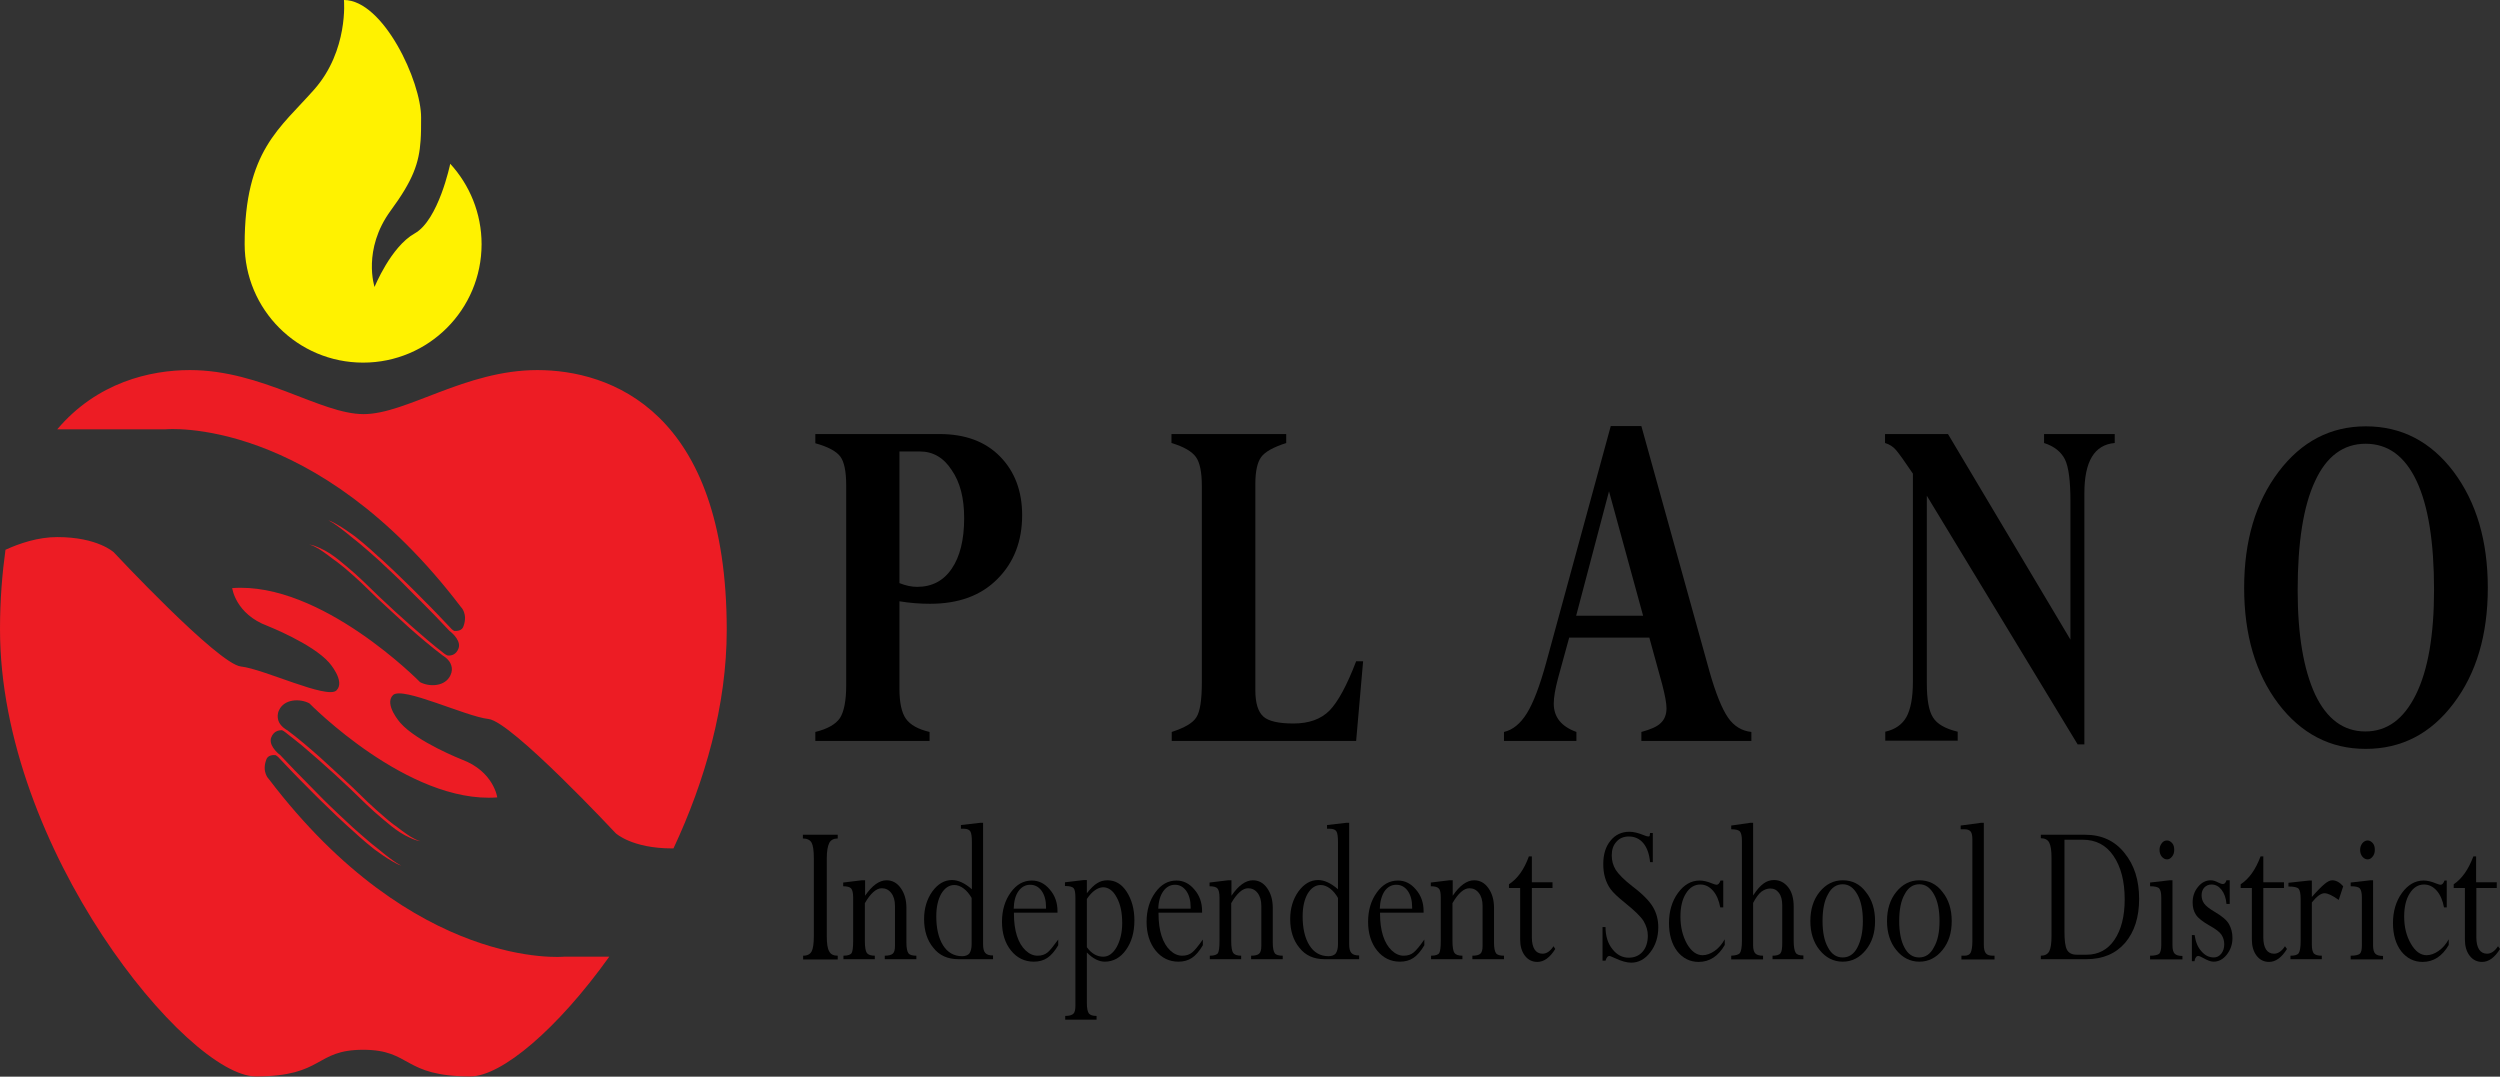<?xml version="1.0" encoding="utf-8"?>
<!-- Generator: Adobe Illustrator 21.0.0, SVG Export Plug-In . SVG Version: 6.00 Build 0)  -->
<svg version="1.1" id="Layer_1" xmlns="http://www.w3.org/2000/svg" xmlns:xlink="http://www.w3.org/1999/xlink" x="0px" y="0px"
	 viewBox="0 0 1004.5 432.6" style="enable-background:new 0 0 1004.5 432.6;" xml:space="preserve">
<rect x="0" y="0" width="1004.5" height="432.6" fill="#333333" stroke="none"/>
<style type="text/css">
	.st0{fill:#ED1C24;}
	.st1{fill:#FFF200;}
</style>
<path class="st0" d="M226.6,384.4c0,0-59.9,5.8-118.6-71.4c0,0-2.9-2.7-1-7.8c0.6-1.7,2.4-1.9,3.7-1.8c0.3,0.2,0.7,0.4,1,0.7l5.7,6
	c1.9,2,3.9,4,5.8,5.9c1.9,2,3.9,3.9,5.9,5.9c2,2,4,3.8,6,5.8l3,2.8c1,0.9,2,1.9,3.1,2.8c2,1.9,4.1,3.7,6.2,5.5l3.2,2.6
	c1.1,0.8,2.2,1.6,3.4,2.4c1.2,0.8,2.3,1.5,3.5,2.2c1.2,0.7,2.4,1.4,3.7,1.8c-1.2-0.6-2.4-1.4-3.5-2.2c-1.1-0.8-2.2-1.6-3.3-2.5
	c-1.1-0.8-2.1-1.8-3.2-2.6c-1.1-0.8-2.1-1.7-3.2-2.6c-2.1-1.8-4.2-3.6-6.2-5.4c-1-0.9-2-1.9-3-2.8l-3-2.8c-2-1.9-4-3.8-5.9-5.7
	c-1.9-2-3.9-3.9-5.8-5.9c-1.9-2-3.9-3.9-5.8-5.9l-5.7-6l0,0c0,0-4.3-3.1-3.8-6.4c0-0.2,0.1-0.5,0.2-0.7c0.9-2.4,2.8-2.9,4.2-2.9
	c0.4,0,1.4,0.8,1.4,0.8c2.3,1.8,4.6,3.6,6.8,5.4c2.2,1.9,4.4,3.8,6.6,5.7c4.4,3.9,8.7,7.8,12.9,11.8l6.3,6.1c2.1,2,4.3,4,6.6,5.9
	c1.1,0.9,2.3,1.9,3.4,2.8c1.2,0.9,2.3,1.8,3.6,2.6c1.3,0.8,2.5,1.5,3.9,2.1c1.3,0.6,2.7,1.2,4.2,1.4c-1.4-0.4-2.7-1.1-3.9-1.8
	c-1.2-0.8-2.4-1.6-3.6-2.5c-1.1-0.9-2.3-1.7-3.5-2.6c-1.2-0.9-2.3-1.8-3.4-2.8c-2.2-1.9-4.4-3.8-6.5-5.8l-6.3-6.1
	c-4.3-4-8.6-8-12.9-11.9c-4.4-3.9-8.8-7.7-13.5-11.2l-0.1,0c0,0-2.7-1.5-3.4-3.9c-0.3-1.2-0.4-2.5,0.3-4c2.1-4.6,8.4-4.8,12.2-2.8
	c0,0,39.7,40.5,75.5,37.8c0,0-1.4-10.4-14.2-15.2c0,0-18-7.1-24.7-14.7c0,0-6.7-7.5-3-11.2c3.7-3.7,29.2,8.6,38.4,9.6
	c9.2,1,51.1,45.9,51.1,45.9s6.5,6.1,22.7,6.1c0.2,0,0.4,0,0.5,0c12.7-27.1,21.4-57.6,21.4-87.8c0-88.3-47.1-104.4-76.1-104.4
	c-29,0-52.6,17.7-69.8,17.7c-17.3,0-40.8-17.7-69.8-17.7c-15.9,0-37.3,4.9-53.3,23.8h43.6c0,0,59.9-5.8,118.6,71.4
	c0,0,2.9,2.7,1,7.8c-0.6,1.7-2.4,1.9-3.7,1.8c-0.3-0.2-0.7-0.4-1-0.7l-5.7-6c-1.9-2-3.9-4-5.8-5.9c-1.9-2-3.9-3.9-5.9-5.9
	c-2-2-4-3.8-6-5.8l-3-2.8c-1-0.9-2-1.9-3.1-2.8c-2-1.9-4.1-3.7-6.2-5.5l-3.2-2.6c-1.1-0.8-2.2-1.6-3.4-2.4c-1.2-0.8-2.3-1.5-3.5-2.2
	c-1.2-0.7-2.4-1.4-3.7-1.8c1.2,0.6,2.4,1.4,3.5,2.2c1.1,0.8,2.2,1.6,3.3,2.5c1.1,0.8,2.1,1.8,3.2,2.6c1.1,0.8,2.1,1.7,3.2,2.6
	c2.1,1.8,4.2,3.6,6.2,5.4c1,0.9,2,1.8,3,2.8l3,2.8c2,1.9,4,3.8,5.9,5.8c1.9,2,3.9,3.9,5.8,5.8c1.9,2,3.9,3.9,5.8,5.9l5.7,6l0,0
	c0,0,4.3,3.1,3.8,6.4c-0.1,0.2-0.1,0.5-0.2,0.7c-0.9,2.4-2.8,2.9-4.2,2.8c-0.4,0-1.4-0.7-1.4-0.7c-2.3-1.8-4.6-3.6-6.8-5.5
	c-2.2-1.9-4.4-3.8-6.6-5.7c-4.4-3.9-8.7-7.8-12.9-11.8l-6.3-6.1c-2.1-2-4.3-4-6.6-5.9c-1.1-0.9-2.3-1.9-3.4-2.8
	c-1.2-0.9-2.3-1.8-3.6-2.6c-1.3-0.8-2.5-1.5-3.9-2.1c-1.3-0.6-2.7-1.2-4.2-1.4c1.4,0.4,2.7,1.1,3.9,1.8c1.2,0.8,2.4,1.6,3.6,2.5
	c1.1,0.9,2.3,1.7,3.5,2.6c1.2,0.9,2.3,1.8,3.4,2.7c2.2,1.9,4.4,3.8,6.5,5.8l6.3,6.1c4.3,4,8.6,8,12.9,11.9
	c4.4,3.9,8.9,7.7,13.5,11.2l0,0c0,0,2.7,1.5,3.4,3.9c0.4,1.2,0.4,2.5-0.3,4c-2.1,4.6-8.4,4.8-12.2,2.8c0,0-39.7-40.5-75.5-37.8
	c0,0,1.3,10.4,14.2,15.2c0,0,18,7.1,24.7,14.7c0,0,6.7,7.5,3,11.2c-3.7,3.7-29.2-8.6-38.4-9.6c-9.2-1-51.1-45.9-51.1-45.9
	s-6.5-6.1-22.7-6.1c-7.7,0-15.1,2.5-20.8,5.1C0.9,230.4,0,241,0,252.8c0,88.3,75.3,179.7,102.8,179.7c27.5,0,23.5-10.7,43.1-10.7
	c19.6,0,15.7,10.7,43.1,10.7c12.5,0,35-19,55.8-48.1H226.6z"/>
<path class="st1" d="M180.9,65.8c0,0.1-4.7,22.7-14.3,28c-9.6,5.4-16.1,21.5-16.1,21.5s-5-15,6.5-30.7c8.9-12.1,11.4-19,12-28.2h0
	c0.2-2.8,0.2-5.7,0.2-9.1C169.3,32.8,154,0,138.2,0c0,0,1.9,20.2-11.9,35.9c-13.8,15.7-28,24.6-28,62.2c0,26.3,21.3,47.6,47.6,47.6
	c26.3,0,47.6-21.3,47.6-47.6C193.5,85.7,188.7,74.3,180.9,65.8"/>
<g>
	<path d="M327.6,174.4h49.9c10.3,0,18.4,3,24.3,9c5.9,6,8.9,13.9,8.9,23.6c0,10.4-3.3,19-9.9,25.6c-6.6,6.7-15.6,10-27.1,10
		c-4,0-8.1-0.3-12.3-1v35.2c0,5.6,0.9,9.6,2.6,12c1.8,2.5,4.9,4.2,9.5,5.3v3.6h-45.9v-3.6c4.9-1.2,8.2-3.1,9.9-5.6
		c1.6-2.5,2.5-6.9,2.5-13.1v-80.4c0-5.6-0.8-9.5-2.4-11.6c-1.6-2.1-4.9-3.9-10-5.3V174.4z M369.6,181.4h-8.2v52.9
		c2.5,1,4.9,1.5,7.1,1.5c5.9,0,10.6-2.4,13.9-7.3c3.3-4.8,5-11.6,5-20.3c0-8-1.6-14.4-5-19.3C379.2,183.9,374.9,181.4,369.6,181.4"
		/>
	<path d="M516.8,174.4v3.6c-5.2,1.7-8.5,3.5-10.1,5.7c-1.5,2.1-2.3,5.7-2.3,10.7v83c0,5.1,1.1,8.6,3.2,10.5
		c2.1,1.9,6.2,2.8,12.1,2.8c6.2,0,11-1.7,14.5-5.2c3.4-3.5,7-10.1,10.7-19.8h2.8l-2.8,32h-74.1v-3.6c5.2-1.7,8.5-3.6,9.9-5.9
		c1.5-2.3,2.2-7,2.2-14.1v-78.8c0-5.6-0.8-9.5-2.4-11.7c-1.6-2.2-4.8-4.1-9.8-5.6v-3.6H516.8z"/>
	<path d="M659.5,297.7v-3.6c3.7-1,6.3-2.1,7.8-3.6c1.5-1.4,2.3-3.4,2.3-5.9c0-2.1-0.6-5.2-1.7-9.5l-5.2-18.9h-32.2l-4.5,16.4
		c-1.1,4.2-1.7,7.5-1.7,10.1c0,5.4,3,9.2,9.1,11.4v3.6h-29.1v-3.6c3.5-0.8,6.6-3.3,9.2-7.5c2.6-4.2,5.2-11,7.8-20.5l25.9-94.9h12.3
		l27.4,98.7c2.5,8.8,5,14.9,7.4,18.4c2.4,3.5,5.6,5.4,9.4,5.8v3.6H659.5z M633.3,247.4h26.9l-13.7-50L633.3,247.4z"/>
	<path d="M821.3,178v-3.6h28.4v3.6c-8.2,0.7-12.2,7.4-12.2,20.2v100.9h-2.7l-60.6-99.9v75.3c0,6.6,0.8,11.2,2.5,13.8
		c1.6,2.6,4.9,4.5,9.9,5.7v3.6h-29.1v-3.6c4-0.9,6.8-2.9,8.5-5.9c1.7-3.1,2.6-7.8,2.6-14.2v-83.6c-3.3-4.9-5.6-8.1-6.8-9.5
		c-1.2-1.4-2.7-2.3-4.4-2.8v-3.6h25.3l49.2,82.6v-55.5c0-8.2-0.7-13.8-2.2-16.9C828.2,181.6,825.4,179.3,821.3,178"/>
	<path d="M999.6,236.2c0,18.9-4.6,34.4-13.8,46.5c-9.2,12.2-21,18.2-35.3,18.2c-14.2,0-25.9-6.1-35.1-18.2
		c-9.1-12.1-13.7-27.6-13.7-46.5c0-18.9,4.6-34.4,13.8-46.6c9.2-12.2,20.9-18.3,35.1-18.3c14.3,0,26.1,6.1,35.3,18.3
		C995,201.8,999.6,217.3,999.6,236.2 M978,237c0-19.1-2.3-33.7-7-43.7c-4.7-10-11.5-15-20.5-15c-8.9,0-15.7,5-20.3,15
		c-4.7,10-7,24.7-7,43.9c0,17.9,2.4,31.8,7,41.8c4.7,9.9,11.4,14.9,20.2,14.9c8.7,0,15.4-4.9,20.3-14.8
		C975.6,269.2,978,255.2,978,237"/>
	<path d="M336.6,335.4v1.5c-1.6,0-2.8,0.6-3.4,1.8c-0.6,1.2-1,3.2-1,6.2v31.2c0,3,0.3,5.1,1,6.2c0.6,1.2,1.8,1.7,3.4,1.7v1.5h-13.9
		V384c1.7,0,2.8-0.6,3.4-1.7c0.6-1.1,0.9-3.2,0.9-6.2v-31.2c0-3.1-0.3-5.2-0.9-6.3c-0.6-1.1-1.8-1.7-3.5-1.7v-1.5H336.6z"/>
	<path d="M347.6,353.7v6.2c2.8-4.1,5.7-6.2,8.6-6.2c2.3,0,4.2,1,5.7,3.1c1.5,2.1,2.3,4.7,2.3,8v14c0,2.1,0.3,3.5,0.8,4.2
		c0.5,0.7,1.6,1,3.2,1v1.4h-12.7V384c1.6,0,2.6-0.3,3.2-0.8c0.6-0.5,0.9-1.5,0.9-3.1V364c0-2.2-0.5-3.9-1.5-5.2
		c-1-1.3-2.3-1.9-3.8-1.9c-2.2,0-4.5,2-6.8,6v15.1c0,2.6,0.3,4.2,0.8,4.9c0.5,0.7,1.6,1.1,3.2,1.1v1.4h-12.6V384
		c1.8,0,2.9-0.4,3.3-1.1c0.4-0.7,0.6-2.4,0.6-4.8v-17.4c0-1.9-0.3-3.1-0.8-3.7c-0.5-0.6-1.6-0.9-3.2-0.9v-1.5l7.4-0.9H347.6z"/>
	<path d="M393.9,330.6h1.1v48.8c0,1.7,0.3,2.9,0.9,3.5c0.6,0.7,1.6,1,3.1,1v1.5h-13.9c-4.3,0-7.7-1.5-10.1-4.6
		c-2.5-3-3.7-6.9-3.7-11.5c0-4.3,1.1-8,3.3-11.1c2.2-3,4.8-4.6,7.9-4.6c2.5,0,5.1,1.2,8,3.7v-19c0-2.1-0.2-3.5-0.6-4.2
		c-0.4-0.7-1.3-1.1-2.5-1.1h-1.3v-1.5L393.9,330.6z M390.4,379.4v-18.6c-0.9-1.6-2-2.9-3.2-3.8c-1.2-0.9-2.5-1.4-3.7-1.4
		c-2.2,0-3.9,1.2-5.3,3.5c-1.3,2.3-2,5.3-2,9.1c0,4.8,0.9,8.7,2.7,11.6c1.8,2.9,4.4,4.4,7.7,4.4c1.3,0,2.3-0.4,2.9-1.1
		C390.1,382.2,390.4,381,390.4,379.4"/>
	<path d="M425.2,377.5v2.3c-1.4,2.4-2.9,4.1-4.4,5.1c-1.5,1-3.3,1.5-5.4,1.5c-3.7,0-6.8-1.5-9.2-4.5c-2.4-3-3.6-6.9-3.6-11.5
		c0-4.7,1.2-8.6,3.5-11.8c2.3-3.2,5.1-4.8,8.5-4.8c2.8,0,5.2,1.2,7.2,3.6c2.1,2.4,3.1,5.3,3.1,8.7v0.6h-17.5v0.4
		c0,3.4,0.4,6.4,1.2,8.9c0.8,2.5,2,4.5,3.5,5.9c1.5,1.4,3.1,2.1,4.8,2.1c1.6,0,2.9-0.4,4-1.3C421.9,381.9,423.3,380.1,425.2,377.5
		 M407.3,365.1h13v-0.6c0-2.7-0.6-4.9-1.8-6.6c-1.2-1.6-2.7-2.4-4.6-2.4c-1.9,0-3.5,0.9-4.7,2.6C408,359.8,407.4,362.1,407.3,365.1"
		/>
	<path d="M436.7,353.7v5.2c1.5-1.9,2.9-3.3,4.1-4c1.2-0.8,2.6-1.2,4.2-1.2c3.1,0,5.7,1.5,7.7,4.6c2,3.1,3.1,6.9,3.1,11.5
		c0,4.8-1.1,8.7-3.4,11.9c-2.2,3.1-5.1,4.7-8.5,4.7c-2.3,0-4.8-1.2-7.2-3.7v20.3c0,2.1,0.3,3.5,0.8,4.2c0.6,0.7,1.6,1,3.1,1v1.5H428
		v-1.5c1.6,0,2.7-0.3,3.3-0.9c0.6-0.6,0.8-1.7,0.8-3.4v-43c0-2.1-0.2-3.4-0.7-4c-0.5-0.6-1.6-0.9-3.5-0.9v-1.5l7.6-0.9H436.7z
		 M436.7,361.2v19.4c1.9,2.6,4.1,3.8,6.6,3.8c2.1,0,3.9-1.3,5.4-3.9c1.4-2.6,2.2-5.8,2.2-9.6c0-4.2-0.7-7.6-2.2-10.3
		c-1.4-2.7-3.3-4.1-5.5-4.1C441,356.6,438.8,358.1,436.7,361.2"/>
	<path d="M483.3,377.5v2.3c-1.4,2.4-2.9,4.1-4.4,5.1c-1.5,1-3.3,1.5-5.4,1.5c-3.7,0-6.8-1.5-9.2-4.5c-2.4-3-3.6-6.9-3.6-11.5
		c0-4.7,1.2-8.6,3.5-11.8c2.3-3.2,5.1-4.8,8.5-4.8c2.8,0,5.2,1.2,7.2,3.6c2.1,2.4,3.1,5.3,3.1,8.7v0.6h-17.5v0.4
		c0,3.4,0.4,6.4,1.2,8.9c0.8,2.5,2,4.5,3.5,5.9c1.5,1.4,3.1,2.1,4.8,2.1c1.6,0,2.9-0.4,4-1.3C480,381.9,481.5,380.1,483.3,377.5
		 M465.4,365.1h13v-0.6c0-2.7-0.6-4.9-1.8-6.6c-1.2-1.6-2.7-2.4-4.5-2.4c-1.9,0-3.5,0.9-4.7,2.6
		C466.2,359.8,465.5,362.1,465.4,365.1"/>
	<path d="M494.8,353.7v6.2c2.8-4.1,5.7-6.2,8.6-6.2c2.3,0,4.2,1,5.7,3.1c1.5,2.1,2.3,4.7,2.3,8v14c0,2.1,0.3,3.5,0.8,4.2
		c0.5,0.7,1.6,1,3.2,1v1.4h-12.7V384c1.6,0,2.7-0.3,3.2-0.8c0.6-0.5,0.9-1.5,0.9-3.1V364c0-2.2-0.5-3.9-1.5-5.2
		c-1-1.3-2.3-1.9-3.8-1.9c-2.2,0-4.5,2-6.8,6v15.1c0,2.6,0.3,4.2,0.8,4.9c0.5,0.7,1.6,1.1,3.2,1.1v1.4h-12.6V384
		c1.8,0,2.9-0.4,3.3-1.1c0.4-0.7,0.6-2.4,0.6-4.8v-17.4c0-1.9-0.3-3.1-0.8-3.7c-0.5-0.6-1.6-0.9-3.2-0.9v-1.5l7.4-0.9H494.8z"/>
	<path d="M541,330.6h1.1v48.8c0,1.7,0.3,2.9,0.9,3.5c0.6,0.7,1.6,1,3.1,1v1.5h-13.9c-4.3,0-7.7-1.5-10.1-4.6
		c-2.5-3-3.7-6.9-3.7-11.5c0-4.3,1.1-8,3.3-11.1c2.2-3,4.8-4.6,7.9-4.6c2.5,0,5.1,1.2,8,3.7v-19c0-2.1-0.2-3.5-0.6-4.2
		c-0.4-0.7-1.3-1.1-2.5-1.1h-1.3v-1.5L541,330.6z M537.6,379.4v-18.6c-0.9-1.6-2-2.9-3.2-3.8c-1.2-0.9-2.5-1.4-3.7-1.4
		c-2.2,0-3.9,1.2-5.3,3.5c-1.3,2.3-2,5.3-2,9.1c0,4.8,0.9,8.7,2.7,11.6c1.8,2.9,4.4,4.4,7.7,4.4c1.3,0,2.3-0.4,2.9-1.1
		C537.3,382.2,537.6,381,537.6,379.4"/>
	<path d="M572.3,377.5v2.3c-1.4,2.4-2.9,4.1-4.4,5.1c-1.5,1-3.3,1.5-5.4,1.5c-3.7,0-6.8-1.5-9.2-4.5c-2.4-3-3.6-6.9-3.6-11.5
		c0-4.7,1.2-8.6,3.5-11.8c2.3-3.2,5.1-4.8,8.5-4.8c2.8,0,5.2,1.2,7.2,3.6c2.1,2.4,3.1,5.3,3.1,8.7v0.6h-17.5v0.4
		c0,3.4,0.4,6.4,1.2,8.9c0.8,2.5,2,4.5,3.5,5.9c1.5,1.4,3.1,2.1,4.8,2.1c1.6,0,2.9-0.4,4-1.3C569,381.9,570.5,380.1,572.3,377.5
		 M554.4,365.1h13v-0.6c0-2.7-0.6-4.9-1.8-6.6c-1.2-1.6-2.7-2.4-4.6-2.4c-1.9,0-3.5,0.9-4.7,2.6
		C555.2,359.8,554.5,362.1,554.4,365.1"/>
	<path d="M583.7,353.7v6.2c2.8-4.1,5.7-6.2,8.6-6.2c2.3,0,4.2,1,5.7,3.1c1.5,2.1,2.3,4.7,2.3,8v14c0,2.1,0.3,3.5,0.8,4.2
		c0.5,0.7,1.6,1,3.2,1v1.4h-12.7V384c1.6,0,2.7-0.3,3.2-0.8c0.6-0.5,0.9-1.5,0.9-3.1V364c0-2.2-0.5-3.9-1.5-5.2
		c-1-1.3-2.3-1.9-3.8-1.9c-2.2,0-4.5,2-6.8,6v15.1c0,2.6,0.3,4.2,0.8,4.9c0.5,0.7,1.6,1.1,3.2,1.1v1.4h-12.6V384
		c1.8,0,2.9-0.4,3.3-1.1c0.4-0.7,0.6-2.4,0.6-4.8v-17.4c0-1.9-0.2-3.1-0.8-3.7c-0.5-0.6-1.6-0.9-3.2-0.9v-1.5l7.4-0.9H583.7z"/>
	<path d="M614.3,344.1h1.2v10.4h8.3v2.3h-8.3v19.9c0,2.1,0.4,3.7,1.1,4.8c0.7,1.1,1.8,1.7,3.2,1.7c1.6,0,3.1-1,4.4-3l0.7,1.1
		c-2.1,3.4-4.5,5.2-7.2,5.2c-2,0-3.7-0.8-5-2.5c-1.3-1.7-1.9-3.9-1.9-6.5v-20.7h-4.5v-1.5C609.7,353.1,612.4,349.4,614.3,344.1"/>
	<path d="M663,334.7h1.1v11.7H663c-0.3-3.2-1.2-5.8-2.7-7.6c-1.5-1.8-3.5-2.7-5.8-2.7c-2.1,0-3.8,0.7-5,2.1
		c-1.3,1.4-1.9,3.2-1.9,5.5c0,2.1,0.5,4,1.6,5.8c1.1,1.7,3.3,4,6.8,6.7c4.1,3.1,6.8,5.9,8.2,8.3c1.4,2.4,2.1,5.1,2.1,8.1
		c0,3.9-1.1,7.3-3.2,10c-2.1,2.8-4.7,4.2-7.7,4.2c-1.7,0-4-0.6-6.7-1.9c-1.1-0.5-1.8-0.8-2.1-0.8c-0.6,0-1.1,0.6-1.5,1.9h-1.2v-13.5
		h1.2c0,3.7,1,6.7,2.8,8.9c1.8,2.3,4,3.4,6.5,3.4c2.3,0,4.2-0.8,5.6-2.4c1.4-1.6,2.1-3.8,2.1-6.5c0-2-0.6-3.9-1.7-5.8
		c-1.2-1.9-3.6-4.2-7.3-7.2c-3-2.4-5-4.3-6-5.7c-1-1.4-1.7-2.9-2.2-4.6c-0.5-1.7-0.7-3.5-0.7-5.5c0-3.9,1-7,2.9-9.3
		c1.9-2.4,4.5-3.6,7.6-3.6c1.7,0,3.6,0.5,5.6,1.3c0.9,0.4,1.6,0.6,2,0.6c0.3,0,0.5-0.1,0.6-0.3C662.8,335.7,662.9,335.3,663,334.7"
		/>
	<path d="M692.4,353.7v10.9h-1.2c-0.5-2.8-1.5-5.1-2.9-6.7c-1.4-1.6-3.1-2.5-5.1-2.5c-2.4,0-4.3,1.2-5.8,3.6
		c-1.5,2.4-2.2,5.5-2.2,9.3c0,4.2,0.9,7.8,2.6,10.9c1.8,3.1,3.9,4.6,6.3,4.6c1.6,0,3.2-0.6,4.8-1.7c1.6-1.1,3-2.7,4.1-4.7v2.3
		c-2.6,4.5-6.1,6.8-10.5,6.8c-3.5,0-6.4-1.5-8.6-4.3c-2.2-2.9-3.3-6.7-3.3-11.3c0-4.7,1.2-8.8,3.6-12.1c2.4-3.3,5.3-5,8.7-5
		c1.5,0,3.2,0.4,5.1,1.2c0.8,0.3,1.4,0.5,1.7,0.5c0.7,0,1.2-0.6,1.6-1.7H692.4z"/>
	<path d="M716.1,379v-15.3c0-2-0.4-3.7-1.3-4.9c-0.9-1.2-2-1.8-3.5-1.8c-1.3,0-2.5,0.5-3.6,1.3c-1.1,0.9-2.2,2.4-3.3,4.5v17
		c0,1.6,0.3,2.7,0.9,3.3c0.6,0.6,1.6,0.9,3.1,0.9v1.5h-12.8V384c1.8-0.1,3-0.4,3.5-1.1c0.5-0.7,0.8-2.3,0.8-4.8v-40.3
		c0-1.9-0.3-3.1-0.8-3.7c-0.5-0.6-1.7-0.9-3.5-0.9v-1.5l7.7-1.1h1.1v29.2c1.5-2.3,2.9-3.9,4.2-4.8c1.2-0.9,2.6-1.4,4.2-1.4
		c2.3,0,4.2,1,5.7,2.9c1.5,1.9,2.2,4.5,2.2,7.8v13.7c0,2.4,0.3,4,0.8,4.8c0.5,0.8,1.5,1.1,3.1,1.1v1.5h-12.4V384
		c1.6,0,2.7-0.3,3.2-1C715.9,382.4,716.1,381,716.1,379"/>
	<path d="M753.4,370.1c0,4.7-1.2,8.5-3.7,11.6c-2.5,3.1-5.6,4.7-9.3,4.7s-6.8-1.6-9.3-4.7c-2.5-3.1-3.7-7-3.7-11.6
		c0-4.7,1.2-8.6,3.7-11.7c2.5-3.1,5.6-4.7,9.3-4.7c3.8,0,6.9,1.5,9.3,4.7C752.2,361.5,753.4,365.4,753.4,370.1 M748.5,370.1
		c0-4.4-0.7-8-2.2-10.7c-1.5-2.7-3.4-4.1-5.9-4.1c-2.5,0-4.5,1.3-5.9,4c-1.5,2.6-2.2,6.2-2.2,10.8c0,4.4,0.7,8,2.2,10.6
		c1.4,2.7,3.4,4,5.9,4c2.5,0,4.5-1.3,5.9-4C747.7,378,748.5,374.5,748.5,370.1"/>
	<path d="M784.2,370.1c0,4.7-1.2,8.5-3.7,11.6c-2.5,3.1-5.6,4.7-9.3,4.7c-3.7,0-6.8-1.6-9.3-4.7c-2.5-3.1-3.7-7-3.7-11.6
		c0-4.7,1.2-8.6,3.7-11.7c2.5-3.1,5.6-4.7,9.3-4.7c3.7,0,6.9,1.5,9.3,4.7C783,361.5,784.2,365.4,784.2,370.1 M779.3,370.1
		c0-4.4-0.7-8-2.2-10.7c-1.5-2.7-3.4-4.1-5.9-4.1c-2.5,0-4.5,1.3-5.9,4c-1.5,2.6-2.2,6.2-2.2,10.8c0,4.4,0.7,8,2.1,10.6
		c1.4,2.7,3.4,4,5.9,4c2.5,0,4.5-1.3,5.9-4C778.6,378,779.3,374.5,779.3,370.1"/>
	<path d="M800.8,384h0.6v1.5h-13.3V384h1.2c1.2,0,2.1-0.4,2.5-1.2c0.4-0.8,0.7-2.4,0.7-4.6v-40.8c0-1.6-0.2-2.7-0.7-3.3
		c-0.5-0.6-1.3-0.9-2.5-0.9h-1.5v-1.5l8.2-1.1h1.1v49c0,1.7,0.3,2.8,0.8,3.4C798.4,383.7,799.4,384,800.8,384"/>
	<path d="M820,385.5V384c1.6,0,2.8-0.6,3.4-1.8c0.6-1.2,0.9-3.2,0.9-6.2v-31.2c0-3-0.3-5-0.9-6.2c-0.6-1.2-1.8-1.8-3.4-1.8v-1.4
		h17.8c6.6,0,11.9,2.4,15.8,7.3c4,4.9,5.9,11,5.9,18.5c0,7.4-1.9,13.2-5.6,17.6c-3.8,4.4-9,6.6-15.6,6.6H820z M836.8,337.4h-7.3
		v36.9c0,3.5,0.3,6,1,7.3c0.7,1.3,2,2,3.9,2h4c4.7,0,8.5-2,11.2-6c2.7-4,4.1-9.4,4.1-16.2c0-7.3-1.5-13.1-4.5-17.5
		C846.2,339.5,842.1,337.4,836.8,337.4"/>
	<path d="M871.7,353.7h1.2v26.1c0,1.7,0.3,2.8,0.9,3.4c0.6,0.6,1.6,0.9,3.1,0.9v1.4h-13V384c1.9,0,3.1-0.3,3.7-0.8
		c0.5-0.6,0.8-1.7,0.8-3.5v-19c0-1.9-0.3-3.1-0.8-3.7c-0.5-0.6-1.8-0.9-3.7-0.9v-1.5L871.7,353.7z M870.7,337.7
		c0.8,0,1.5,0.4,2.1,1.1c0.6,0.7,0.8,1.6,0.8,2.7c0,1.1-0.3,2-0.9,2.7c-0.6,0.8-1.3,1.1-2,1.1c-0.8,0-1.5-0.4-2.1-1.1
		c-0.6-0.7-0.9-1.7-0.9-2.7c0-1.1,0.3-1.9,0.9-2.7C869.1,338.1,869.8,337.7,870.7,337.7"/>
	<path d="M895.9,353.7v9.5h-1.3c-0.2-2.4-0.9-4.3-2-5.7c-1.1-1.4-2.4-2.1-4-2.1c-1.2,0-2.1,0.4-2.9,1.2c-0.7,0.8-1.1,1.8-1.1,3.1
		c0,1.2,0.3,2.3,1,3.3c0.7,1,2.1,2.1,4.3,3.4c2.9,1.7,4.8,3.3,5.7,4.9c0.9,1.6,1.4,3.4,1.4,5.6c0,2.6-0.8,4.8-2.3,6.7
		c-1.5,1.9-3.3,2.8-5.3,2.8c-1.1,0-2.4-0.5-4.2-1.5c-0.9-0.5-1.6-0.8-1.9-0.8c-0.4,0-0.8,0.2-1,0.6c-0.3,0.4-0.5,0.9-0.5,1.5h-1.1
		v-10.5h1.1c0.4,2.8,1.3,5,2.8,6.6c1.4,1.6,3,2.4,4.9,2.4c1.2,0,2.2-0.5,3-1.5c0.8-1,1.2-2.3,1.2-3.8c0-1.5-0.4-2.7-1.1-3.8
		c-0.7-1.1-2.3-2.3-4.8-3.7c-2.8-1.6-4.6-3-5.5-4.4c-0.9-1.4-1.3-3-1.3-4.9c0-2.4,0.7-4.5,2.2-6.3c1.4-1.7,3.1-2.6,5.1-2.6
		c0.9,0,1.9,0.3,3,0.9c0.8,0.4,1.4,0.6,1.9,0.6c0.6,0,1.1-0.5,1.4-1.5H895.9z"/>
	<path d="M908.3,344.1h1.1v10.4h8.3v2.3h-8.3v19.9c0,2.1,0.4,3.7,1.1,4.8c0.7,1.1,1.8,1.7,3.2,1.7c1.6,0,3.1-1,4.4-3l0.8,1.1
		c-2.1,3.4-4.5,5.2-7.2,5.2c-2,0-3.7-0.8-5-2.5c-1.3-1.7-1.9-3.9-1.9-6.5v-20.7h-4.5v-1.5C903.7,353.1,906.3,349.4,908.3,344.1"/>
	<path d="M928.9,353.7v6.7c2.2-2.5,3.9-4.2,5.1-5.2c1.2-1,2.2-1.5,3.1-1.5c1.5,0,3,0.8,4.4,2.4l-1.8,5.5c-2.5-1.8-4.4-2.7-5.7-2.7
		c-1.4,0-3.1,1.2-5.1,3.7v17c0,1.7,0.3,2.9,0.8,3.5c0.6,0.6,1.6,0.9,3.2,0.9v1.4h-12.6V384c1.7,0,2.8-0.3,3.3-1
		c0.5-0.7,0.8-2.3,0.8-4.9v-16.9c0-2.1-0.3-3.5-0.8-4.1c-0.6-0.6-1.9-0.9-4.1-0.9v-1.5l8.3-0.9H928.9z"/>
	<path d="M952.4,353.7h1.1v26.1c0,1.7,0.3,2.8,0.9,3.4c0.6,0.6,1.6,0.9,3.1,0.9v1.4h-13V384c1.9,0,3.1-0.3,3.7-0.8
		c0.6-0.6,0.8-1.7,0.8-3.5v-19c0-1.9-0.3-3.1-0.8-3.7c-0.5-0.6-1.7-0.9-3.7-0.9v-1.5L952.4,353.7z M951.3,337.7
		c0.8,0,1.5,0.4,2.1,1.1c0.6,0.7,0.8,1.6,0.8,2.7c0,1.1-0.3,2-0.9,2.7c-0.6,0.8-1.3,1.1-2,1.1c-0.8,0-1.5-0.4-2.1-1.1
		c-0.6-0.7-0.9-1.7-0.9-2.7c0-1.1,0.3-1.9,0.9-2.7C949.8,338.1,950.5,337.7,951.3,337.7"/>
	<path d="M983.1,353.7v10.9h-1.1c-0.5-2.8-1.5-5.1-2.9-6.7c-1.4-1.6-3.1-2.5-5.1-2.5c-2.4,0-4.3,1.2-5.8,3.6
		c-1.5,2.4-2.2,5.5-2.2,9.3c0,4.2,0.9,7.8,2.7,10.9c1.8,3.1,3.9,4.6,6.3,4.6c1.6,0,3.2-0.6,4.8-1.7c1.6-1.1,3-2.7,4.1-4.7v2.3
		c-2.6,4.5-6.1,6.8-10.5,6.8c-3.5,0-6.4-1.5-8.6-4.3c-2.2-2.9-3.3-6.7-3.3-11.3c0-4.7,1.2-8.8,3.6-12.1c2.4-3.3,5.3-5,8.7-5
		c1.5,0,3.2,0.4,5.1,1.2c0.8,0.3,1.4,0.5,1.7,0.5c0.7,0,1.2-0.6,1.6-1.7H983.1z"/>
	<path d="M993.8,344.1h1.1v10.4h8.3v2.3H995v19.9c0,2.1,0.4,3.7,1.1,4.8c0.7,1.1,1.8,1.7,3.2,1.7c1.6,0,3.1-1,4.4-3l0.8,1.1
		c-2.1,3.4-4.5,5.2-7.2,5.2c-2,0-3.7-0.8-5-2.5c-1.3-1.7-1.9-3.9-1.9-6.5v-20.7h-4.5v-1.5C989.2,353.1,991.8,349.4,993.8,344.1"/>
</g>
</svg>
